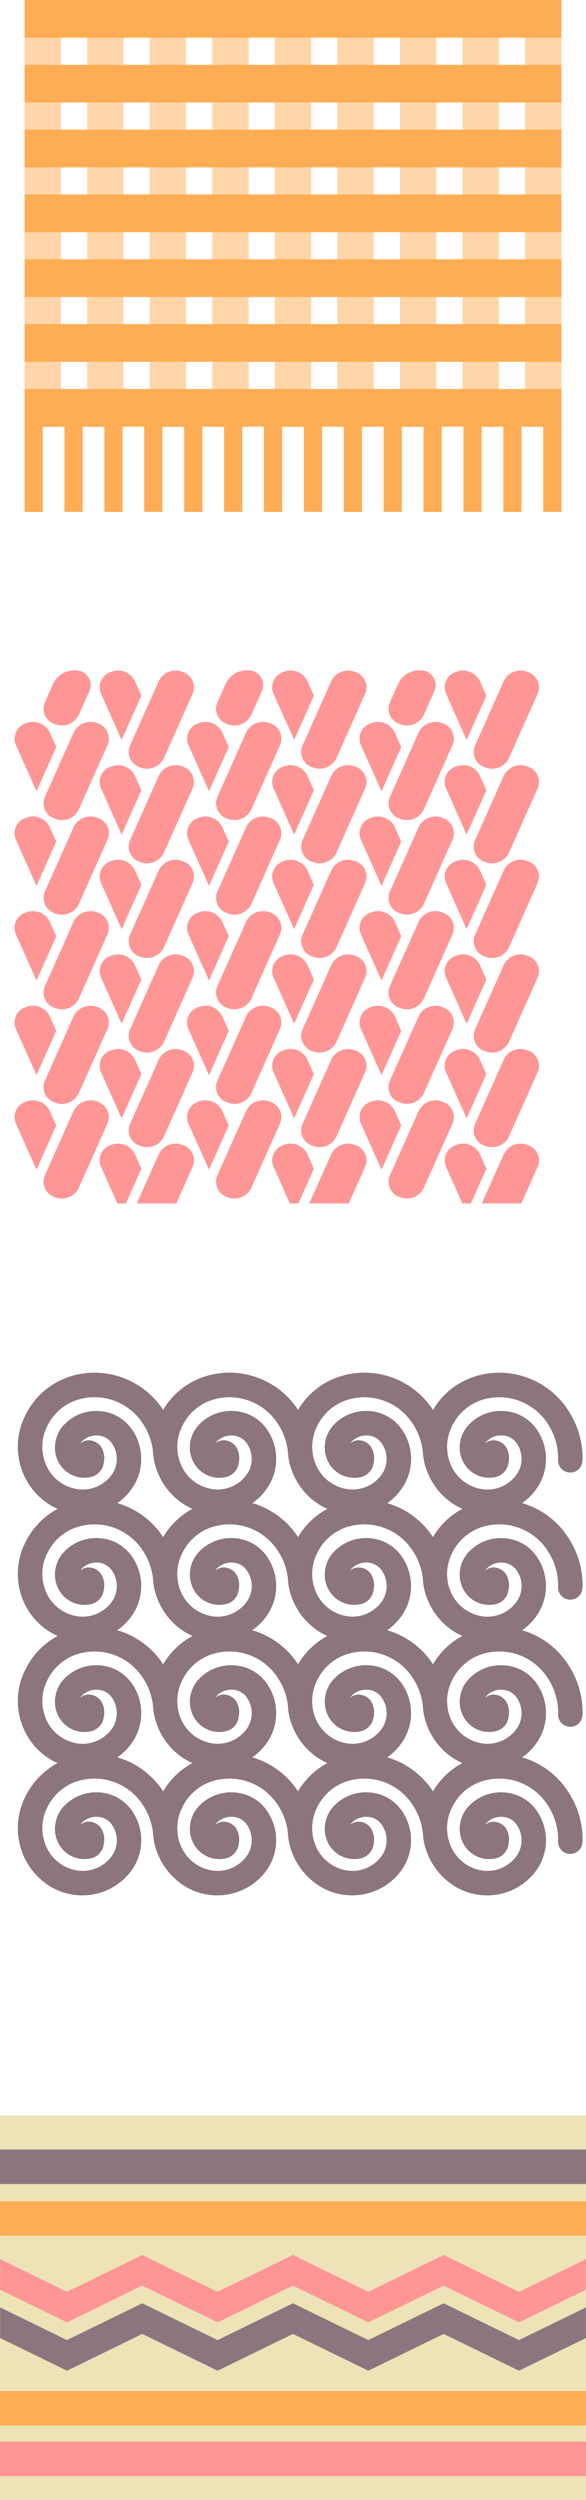 <svg xmlns="http://www.w3.org/2000/svg" width="129.897" height="553.5" viewBox="0 0 129.897 553.5"><g transform="translate(137.861 -44.172)"><g transform="translate(-134.653 192.599)"><path d="M-126.207,119.007a5.127,5.127,0,0,0-4.681,3.037l-1.815,4.064a3.565,3.565,0,0,0,2.2,4.78l.075.028a4.152,4.152,0,0,0,5.232-2.009l2.37-5.308a3.261,3.261,0,0,0-2.979-4.592Z" transform="translate(139.431 -119.007)" fill="#ff9696"/><path d="M-120.991,125.066l-.075-.028a4.151,4.151,0,0,0-5.232,2.009l-6.4,14.344a3.567,3.567,0,0,0,2.2,4.782l.075.028a4.151,4.151,0,0,0,5.232-2.011l6.4-14.344A3.565,3.565,0,0,0-120.991,125.066Z" transform="translate(139.431 -113.344)" fill="#ff9696"/><path d="M-133.67,125.038l-.075.028a3.566,3.566,0,0,0-2.2,4.78l4.586,10.268,4.377-9.8-1.456-3.263A4.15,4.15,0,0,0-133.67,125.038Z" transform="translate(136.243 -113.344)" fill="#ff9696"/><path d="M-120.988,140.441l.073.028a4.155,4.155,0,0,0,5.234-2.009l6.4-14.346a3.566,3.566,0,0,0-2.2-4.78l-.073-.028a4.152,4.152,0,0,0-5.232,2.009l-6.406,14.346A3.567,3.567,0,0,0-120.988,140.441Z" transform="translate(148.788 -118.981)" fill="#ff9696"/><path d="M-126.43,124.114l4.584,10.27,4.379-9.806-1.458-3.263a4.15,4.15,0,0,0-5.23-2.009l-.075.028A3.564,3.564,0,0,0-126.43,124.114Z" transform="translate(145.6 -118.981)" fill="#ff9696"/><path d="M-111.551,129.868a4.152,4.152,0,0,0-5.232,2.009l-6.406,14.344a3.567,3.567,0,0,0,2.2,4.78l.073.03a4.156,4.156,0,0,0,5.234-2.011l6.4-14.344a3.566,3.566,0,0,0-2.2-4.78Z" transform="translate(148.788 -108.594)" fill="#ff9696"/><path d="M-124.155,129.868l-.075.028a3.564,3.564,0,0,0-2.2,4.78l4.584,10.268,4.379-9.806-1.458-3.261A4.15,4.15,0,0,0-124.155,129.868Z" transform="translate(145.6 -108.594)" fill="#ff9696"/><path d="M-106.929,119.007a5.127,5.127,0,0,0-4.681,3.037l-1.813,4.064a3.564,3.564,0,0,0,2.2,4.78l.077.028a4.151,4.151,0,0,0,5.23-2.009l2.37-5.308a3.262,3.262,0,0,0-2.977-4.592Z" transform="translate(158.391 -119.007)" fill="#ff9696"/><path d="M-101.713,125.066l-.075-.028a4.148,4.148,0,0,0-5.23,2.009l-6.4,14.344a3.566,3.566,0,0,0,2.2,4.782l.077.028a4.15,4.15,0,0,0,5.23-2.011l6.4-14.344A3.563,3.563,0,0,0-101.713,125.066Z" transform="translate(158.391 -113.344)" fill="#ff9696"/><path d="M-114.391,125.038l-.073.028a3.566,3.566,0,0,0-2.2,4.78l4.586,10.268,4.377-9.8-1.456-3.263A4.15,4.15,0,0,0-114.391,125.038Z" transform="translate(155.202 -113.344)" fill="#ff9696"/><path d="M-101.709,140.441l.075.028A4.153,4.153,0,0,0-96.4,138.46l6.4-14.346a3.567,3.567,0,0,0-2.2-4.78l-.075-.028a4.152,4.152,0,0,0-5.232,2.009l-6.4,14.346A3.565,3.565,0,0,0-101.709,140.441Z" transform="translate(167.747 -118.981)" fill="#ff9696"/><path d="M-107.151,124.114l4.586,10.27,4.377-9.806-1.456-3.263a4.153,4.153,0,0,0-5.232-2.009l-.075.028A3.565,3.565,0,0,0-107.151,124.114Z" transform="translate(164.559 -118.981)" fill="#ff9696"/><path d="M-92.272,129.868a4.152,4.152,0,0,0-5.232,2.009l-6.4,14.344a3.564,3.564,0,0,0,2.2,4.78l.075.03A4.154,4.154,0,0,0-96.4,149.02l6.4-14.344a3.567,3.567,0,0,0-2.2-4.78Z" transform="translate(167.747 -108.594)" fill="#ff9696"/><path d="M-104.876,129.868l-.075.028a3.565,3.565,0,0,0-2.2,4.78l4.586,10.268,4.377-9.806-1.456-3.261A4.153,4.153,0,0,0-104.876,129.868Z" transform="translate(164.559 -108.594)" fill="#ff9696"/><path d="M-87.648,119.007a5.13,5.13,0,0,0-4.683,3.037l-1.815,4.064a3.567,3.567,0,0,0,2.2,4.78l.073.028a4.156,4.156,0,0,0,5.234-2.009l2.368-5.308a3.261,3.261,0,0,0-2.977-4.592Z" transform="translate(177.35 -119.007)" fill="#ff9696"/><path d="M-82.434,125.066l-.073-.028a4.15,4.15,0,0,0-5.232,2.009l-6.406,14.344a3.569,3.569,0,0,0,2.2,4.782l.073.028a4.155,4.155,0,0,0,5.234-2.011l6.4-14.344A3.567,3.567,0,0,0-82.434,125.066Z" transform="translate(177.35 -113.344)" fill="#ff9696"/><path d="M-95.111,125.038l-.075.028a3.563,3.563,0,0,0-2.2,4.78l4.584,10.268,4.379-9.8-1.458-3.263A4.149,4.149,0,0,0-95.111,125.038Z" transform="translate(174.161 -113.344)" fill="#ff9696"/><path d="M-82.43,140.441l.075.028a4.152,4.152,0,0,0,5.232-2.009l6.4-14.346a3.567,3.567,0,0,0-2.2-4.78l-.075-.028a4.152,4.152,0,0,0-5.232,2.009l-6.4,14.346A3.565,3.565,0,0,0-82.43,140.441Z" transform="translate(186.706 -118.981)" fill="#ff9696"/><path d="M-87.872,124.114l4.584,10.27,4.379-9.806-1.456-3.263a4.152,4.152,0,0,0-5.232-2.009l-.075.028A3.567,3.567,0,0,0-87.872,124.114Z" transform="translate(183.518 -118.981)" fill="#ff9696"/><path d="M-72.918,129.9l-.075-.028a4.152,4.152,0,0,0-5.232,2.009l-6.4,14.344a3.564,3.564,0,0,0,2.2,4.78l.075.03a4.153,4.153,0,0,0,5.232-2.011l6.4-14.344A3.567,3.567,0,0,0-72.918,129.9Z" transform="translate(186.706 -108.594)" fill="#ff9696"/><path d="M-80.365,131.878a4.152,4.152,0,0,0-5.232-2.009l-.075.028a3.567,3.567,0,0,0-2.2,4.78l4.584,10.268,4.379-9.806Z" transform="translate(183.518 -108.594)" fill="#ff9696"/><path d="M-120.991,135.627l-.075-.028a4.152,4.152,0,0,0-5.232,2.011l-6.4,14.344a3.564,3.564,0,0,0,2.2,4.78l.075.028a4.152,4.152,0,0,0,5.232-2.009l6.4-14.346A3.565,3.565,0,0,0-120.991,135.627Z" transform="translate(139.431 -102.959)" fill="#ff9696"/><path d="M-135.945,140.407l4.586,10.27,4.377-9.806-1.456-3.261a4.151,4.151,0,0,0-5.232-2.011l-.075.028A3.567,3.567,0,0,0-135.945,140.407Z" transform="translate(136.243 -102.959)" fill="#ff9696"/><path d="M-130.5,167.3l.075.028a4.151,4.151,0,0,0,5.232-2.011l6.4-14.344a3.565,3.565,0,0,0-2.2-4.78l-.075-.028a4.151,4.151,0,0,0-5.232,2.009l-6.4,14.344A3.567,3.567,0,0,0-130.5,167.3Z" transform="translate(139.431 -92.572)" fill="#ff9696"/><path d="M-135.945,150.969l4.586,10.268,4.377-9.806-1.456-3.261a4.15,4.15,0,0,0-5.232-2.009l-.075.028A3.567,3.567,0,0,0-135.945,150.969Z" transform="translate(136.243 -92.572)" fill="#ff9696"/><path d="M-111.551,140.429a4.152,4.152,0,0,0-5.232,2.009l-6.406,14.346a3.567,3.567,0,0,0,2.2,4.78l.073.028a4.155,4.155,0,0,0,5.234-2.009l6.4-14.346a3.566,3.566,0,0,0-2.2-4.78Z" transform="translate(148.788 -98.209)" fill="#ff9696"/><path d="M-124.155,140.429l-.075.028a3.564,3.564,0,0,0-2.2,4.78l4.584,10.27,4.379-9.806-1.458-3.263A4.15,4.15,0,0,0-124.155,140.429Z" transform="translate(145.6 -98.209)" fill="#ff9696"/><path d="M-120.988,172.124l.073.03a4.156,4.156,0,0,0,5.234-2.011l6.4-14.344a3.566,3.566,0,0,0-2.2-4.78l-.073-.028A4.152,4.152,0,0,0-116.783,153l-6.406,14.344A3.567,3.567,0,0,0-120.988,172.124Z" transform="translate(148.788 -87.822)" fill="#ff9696"/><path d="M-121.846,166.067l4.379-9.806L-118.924,153a4.15,4.15,0,0,0-5.23-2.009l-.075.028a3.563,3.563,0,0,0-2.2,4.78Z" transform="translate(145.6 -87.822)" fill="#ff9696"/><path d="M-101.713,135.627l-.075-.028a4.149,4.149,0,0,0-5.23,2.011l-6.4,14.344a3.563,3.563,0,0,0,2.2,4.78l.077.028a4.151,4.151,0,0,0,5.23-2.009l6.4-14.346A3.564,3.564,0,0,0-101.713,135.627Z" transform="translate(158.391 -102.959)" fill="#ff9696"/><path d="M-114.391,135.6l-.073.028a3.566,3.566,0,0,0-2.2,4.78l4.586,10.27,4.377-9.806-1.456-3.261A4.151,4.151,0,0,0-114.391,135.6Z" transform="translate(155.202 -102.959)" fill="#ff9696"/><path d="M-105.917,165.313l6.4-14.344a3.564,3.564,0,0,0-2.2-4.78l-.075-.028a4.148,4.148,0,0,0-5.23,2.009l-6.4,14.344a3.566,3.566,0,0,0,2.2,4.782l.077.028A4.15,4.15,0,0,0-105.917,165.313Z" transform="translate(158.391 -92.572)" fill="#ff9696"/><path d="M-114.391,146.161l-.073.028a3.566,3.566,0,0,0-2.2,4.78l4.586,10.268,4.377-9.806-1.456-3.261A4.15,4.15,0,0,0-114.391,146.161Z" transform="translate(155.202 -92.572)" fill="#ff9696"/><path d="M-92.272,140.429a4.152,4.152,0,0,0-5.232,2.009l-6.4,14.346a3.565,3.565,0,0,0,2.2,4.78l.075.028a4.153,4.153,0,0,0,5.232-2.009l6.4-14.346a3.567,3.567,0,0,0-2.2-4.78Z" transform="translate(167.747 -98.209)" fill="#ff9696"/><path d="M-104.876,140.429l-.075.028a3.565,3.565,0,0,0-2.2,4.78l4.586,10.27,4.377-9.806-1.456-3.263A4.153,4.153,0,0,0-104.876,140.429Z" transform="translate(164.559 -98.209)" fill="#ff9696"/><path d="M-101.709,172.124l.075.03a4.154,4.154,0,0,0,5.232-2.011L-90,155.8a3.566,3.566,0,0,0-2.2-4.78l-.075-.028A4.152,4.152,0,0,0-97.5,153l-6.4,14.344A3.564,3.564,0,0,0-101.709,172.124Z" transform="translate(167.747 -87.822)" fill="#ff9696"/><path d="M-102.565,166.067l4.377-9.806L-99.644,153a4.153,4.153,0,0,0-5.232-2.009l-.075.028a3.565,3.565,0,0,0-2.2,4.78Z" transform="translate(164.559 -87.822)" fill="#ff9696"/><path d="M-86.636,154.753l6.4-14.346a3.568,3.568,0,0,0-2.2-4.78l-.073-.028a4.151,4.151,0,0,0-5.232,2.011l-6.406,14.344a3.567,3.567,0,0,0,2.2,4.78l.073.028A4.156,4.156,0,0,0-86.636,154.753Z" transform="translate(177.35 -102.959)" fill="#ff9696"/><path d="M-95.111,135.6l-.075.028a3.564,3.564,0,0,0-2.2,4.78l4.584,10.27,4.379-9.806-1.458-3.261A4.15,4.15,0,0,0-95.111,135.6Z" transform="translate(174.161 -102.959)" fill="#ff9696"/><path d="M-86.636,165.313l6.4-14.344a3.568,3.568,0,0,0-2.2-4.78l-.073-.028a4.15,4.15,0,0,0-5.232,2.009l-6.406,14.344a3.569,3.569,0,0,0,2.2,4.782l.073.028A4.154,4.154,0,0,0-86.636,165.313Z" transform="translate(177.35 -92.572)" fill="#ff9696"/><path d="M-95.111,146.161l-.075.028a3.564,3.564,0,0,0-2.2,4.78l4.584,10.268,4.379-9.806-1.458-3.261A4.149,4.149,0,0,0-95.111,146.161Z" transform="translate(174.161 -92.572)" fill="#ff9696"/><path d="M-72.918,140.457l-.075-.028a4.152,4.152,0,0,0-5.232,2.009l-6.4,14.346a3.565,3.565,0,0,0,2.2,4.78l.075.028a4.152,4.152,0,0,0,5.232-2.009l6.4-14.346A3.567,3.567,0,0,0-72.918,140.457Z" transform="translate(186.706 -98.209)" fill="#ff9696"/><path d="M-80.365,142.439a4.152,4.152,0,0,0-5.232-2.009l-.075.028a3.567,3.567,0,0,0-2.2,4.78l4.584,10.27,4.379-9.806Z" transform="translate(183.518 -98.209)" fill="#ff9696"/><path d="M-72.918,151.019l-.075-.028A4.152,4.152,0,0,0-78.226,153l-6.4,14.344a3.564,3.564,0,0,0,2.2,4.78l.075.03a4.153,4.153,0,0,0,5.232-2.011l6.4-14.344A3.566,3.566,0,0,0-72.918,151.019Z" transform="translate(186.706 -87.822)" fill="#ff9696"/><path d="M-83.289,166.067l4.379-9.806L-80.365,153a4.152,4.152,0,0,0-5.232-2.009l-.075.028a3.566,3.566,0,0,0-2.2,4.78Z" transform="translate(183.518 -87.822)" fill="#ff9696"/><path d="M-125.2,175.876l6.4-14.346a3.565,3.565,0,0,0-2.2-4.78l-.075-.028a4.153,4.153,0,0,0-5.232,2.009l-6.4,14.346a3.565,3.565,0,0,0,2.2,4.78l.075.028A4.152,4.152,0,0,0-125.2,175.876Z" transform="translate(139.431 -82.186)" fill="#ff9696"/><path d="M-135.945,161.53l4.586,10.27,4.377-9.806-1.456-3.263a4.152,4.152,0,0,0-5.232-2.009l-.075.028A3.567,3.567,0,0,0-135.945,161.53Z" transform="translate(136.243 -82.186)" fill="#ff9696"/><path d="M-125.2,186.436l6.4-14.344a3.565,3.565,0,0,0-2.2-4.78l-.075-.028a4.153,4.153,0,0,0-5.232,2.009l-6.4,14.344a3.564,3.564,0,0,0,2.2,4.78l.075.03A4.153,4.153,0,0,0-125.2,186.436Z" transform="translate(139.431 -71.8)" fill="#ff9696"/><path d="M-135.945,172.092l4.586,10.268,4.377-9.806-1.456-3.261a4.152,4.152,0,0,0-5.232-2.009l-.075.028A3.567,3.567,0,0,0-135.945,172.092Z" transform="translate(136.243 -71.8)" fill="#ff9696"/><path d="M-120.988,182.687l.073.028a4.155,4.155,0,0,0,5.234-2.009l6.4-14.344a3.568,3.568,0,0,0-2.2-4.782l-.073-.028a4.152,4.152,0,0,0-5.232,2.009l-6.406,14.346A3.568,3.568,0,0,0-120.988,182.687Z" transform="translate(148.788 -77.437)" fill="#ff9696"/><path d="M-121.846,176.63l4.379-9.806-1.458-3.263a4.15,4.15,0,0,0-5.23-2.009l-.075.028a3.565,3.565,0,0,0-2.2,4.782Z" transform="translate(145.6 -77.437)" fill="#ff9696"/><path d="M-112.376,172.14l-.073-.026a4.152,4.152,0,0,0-5.232,2.009l-4.891,10.952h8.757l3.642-8.154A3.568,3.568,0,0,0-112.376,172.14Z" transform="translate(149.687 -67.05)" fill="#ff9696"/><path d="M-118.924,174.123a4.15,4.15,0,0,0-5.23-2.009l-.075.026a3.566,3.566,0,0,0-2.2,4.782l3.64,8.154h1.888l3.435-7.692Z" transform="translate(145.6 -67.05)" fill="#ff9696"/><path d="M-105.917,175.876l6.4-14.346a3.564,3.564,0,0,0-2.2-4.78l-.075-.028a4.15,4.15,0,0,0-5.23,2.009l-6.4,14.346a3.564,3.564,0,0,0,2.2,4.78l.077.028A4.151,4.151,0,0,0-105.917,175.876Z" transform="translate(158.391 -82.186)" fill="#ff9696"/><path d="M-112.081,171.8l4.377-9.806-1.456-3.263a4.152,4.152,0,0,0-5.232-2.009l-.073.028a3.566,3.566,0,0,0-2.2,4.78Z" transform="translate(155.202 -82.186)" fill="#ff9696"/><path d="M-105.917,186.436l6.4-14.344a3.564,3.564,0,0,0-2.2-4.78l-.075-.028a4.15,4.15,0,0,0-5.23,2.009l-6.4,14.344a3.563,3.563,0,0,0,2.2,4.78l.077.03A4.152,4.152,0,0,0-105.917,186.436Z" transform="translate(158.391 -71.8)" fill="#ff9696"/><path d="M-112.081,182.36l4.377-9.806-1.456-3.261a4.152,4.152,0,0,0-5.232-2.009l-.073.028a3.566,3.566,0,0,0-2.2,4.78Z" transform="translate(155.202 -71.8)" fill="#ff9696"/><path d="M-101.709,182.687l.075.028a4.153,4.153,0,0,0,5.232-2.009l6.4-14.344a3.568,3.568,0,0,0-2.2-4.782l-.075-.028a4.152,4.152,0,0,0-5.232,2.009l-6.4,14.346A3.565,3.565,0,0,0-101.709,182.687Z" transform="translate(167.747 -77.437)" fill="#ff9696"/><path d="M-102.565,176.63l4.377-9.806-1.456-3.263a4.153,4.153,0,0,0-5.232-2.009l-.075.028a3.567,3.567,0,0,0-2.2,4.782Z" transform="translate(164.559 -77.437)" fill="#ff9696"/><path d="M-93.1,172.14l-.075-.026a4.152,4.152,0,0,0-5.232,2.009l-4.891,10.952h8.757l3.642-8.154A3.569,3.569,0,0,0-93.1,172.14Z" transform="translate(168.645 -67.05)" fill="#ff9696"/><path d="M-99.644,174.123a4.153,4.153,0,0,0-5.232-2.009l-.075.026a3.567,3.567,0,0,0-2.2,4.782l3.64,8.154h1.888l3.435-7.692Z" transform="translate(164.559 -67.05)" fill="#ff9696"/><path d="M-86.636,175.876l6.4-14.346a3.568,3.568,0,0,0-2.2-4.78l-.073-.028a4.152,4.152,0,0,0-5.232,2.009l-6.406,14.346a3.567,3.567,0,0,0,2.2,4.78l.073.028A4.156,4.156,0,0,0-86.636,175.876Z" transform="translate(177.35 -82.186)" fill="#ff9696"/><path d="M-92.8,171.8l4.379-9.806-1.458-3.263a4.151,4.151,0,0,0-5.23-2.009l-.075.028a3.564,3.564,0,0,0-2.2,4.78Z" transform="translate(174.161 -82.186)" fill="#ff9696"/><path d="M-86.636,186.436l6.4-14.344a3.568,3.568,0,0,0-2.2-4.78l-.073-.028a4.152,4.152,0,0,0-5.232,2.009l-6.406,14.344a3.567,3.567,0,0,0,2.2,4.78l.073.03A4.156,4.156,0,0,0-86.636,186.436Z" transform="translate(177.35 -71.8)" fill="#ff9696"/><path d="M-92.8,182.36l4.379-9.806-1.458-3.261a4.151,4.151,0,0,0-5.23-2.009l-.075.028a3.564,3.564,0,0,0-2.2,4.78Z" transform="translate(174.161 -71.8)" fill="#ff9696"/><path d="M-82.43,182.687l.075.028a4.152,4.152,0,0,0,5.232-2.009l6.4-14.344a3.568,3.568,0,0,0-2.2-4.782l-.075-.028a4.152,4.152,0,0,0-5.232,2.009l-6.4,14.346A3.565,3.565,0,0,0-82.43,182.687Z" transform="translate(186.706 -77.437)" fill="#ff9696"/><path d="M-83.289,176.63l4.379-9.806-1.456-3.263a4.152,4.152,0,0,0-5.232-2.009l-.075.028a3.568,3.568,0,0,0-2.2,4.782Z" transform="translate(183.518 -77.437)" fill="#ff9696"/><path d="M-73.816,172.14l-.075-.026a4.152,4.152,0,0,0-5.232,2.009l-4.891,10.952h8.757l3.642-8.154A3.569,3.569,0,0,0-73.816,172.14Z" transform="translate(187.604 -67.05)" fill="#ff9696"/><path d="M-80.365,174.123a4.152,4.152,0,0,0-5.232-2.009l-.075.026a3.569,3.569,0,0,0-2.2,4.782l3.642,8.154h1.886l3.435-7.692Z" transform="translate(183.518 -67.05)" fill="#ff9696"/></g><g transform="translate(-132.414 44.172)"><rect width="119.004" height="8.348" fill="#ffad54"/><rect width="119.004" height="8.348" transform="translate(0 14.353)" fill="#ffad54"/><rect width="119.004" height="8.348" transform="translate(0 28.705)" fill="#ffad54"/><rect width="119.004" height="8.348" transform="translate(0 43.057)" fill="#ffad54"/><rect width="119.004" height="8.348" transform="translate(0 57.41)" fill="#ffad54"/><rect width="119.004" height="8.348" transform="translate(0 71.763)" fill="#ffad54"/><rect width="119.004" height="8.348" transform="translate(0 86.115)" fill="#ffad54"/><g opacity="0.5"><rect width="8.066" height="94.563" fill="#ffad54"/><rect width="8.066" height="94.563" transform="translate(13.867)" fill="#ffad54"/><rect width="8.066" height="94.563" transform="translate(27.735)" fill="#ffad54"/><rect width="8.066" height="94.563" transform="translate(41.602)" fill="#ffad54"/><rect width="8.066" height="94.563" transform="translate(55.469)" fill="#ffad54"/><rect width="8.066" height="94.563" transform="translate(69.336)" fill="#ffad54"/><rect width="8.066" height="94.563" transform="translate(83.204)" fill="#ffad54"/><rect width="8.065" height="94.563" transform="translate(97.071)" fill="#ffad54"/><rect width="8.065" height="94.563" transform="translate(110.938)" fill="#ffad54"/></g><g transform="translate(0 94.463)"><rect width="4.034" height="18.864" fill="#ffad54"/><rect width="4.034" height="18.864" transform="translate(8.844)" fill="#ffad54"/><rect width="4.033" height="18.864" transform="translate(17.688)" fill="#ffad54"/><rect width="4.034" height="18.864" transform="translate(26.532)" fill="#ffad54"/><rect width="4.034" height="18.864" transform="translate(35.376)" fill="#ffad54"/><rect width="4.034" height="18.864" transform="translate(44.22)" fill="#ffad54"/><rect width="4.034" height="18.864" transform="translate(53.064)" fill="#ffad54"/><rect width="4.034" height="18.864" transform="translate(61.907)" fill="#ffad54"/><rect width="4.033" height="18.864" transform="translate(70.751)" fill="#ffad54"/><rect width="4.033" height="18.864" transform="translate(79.595)" fill="#ffad54"/><rect width="4.034" height="18.864" transform="translate(88.439)" fill="#ffad54"/><rect width="4.034" height="18.864" transform="translate(97.283)" fill="#ffad54"/><rect width="4.033" height="18.864" transform="translate(106.127)" fill="#ffad54"/><rect width="4.033" height="18.864" transform="translate(114.971)" fill="#ffad54"/></g></g><g transform="translate(-133.908 348.098)"><path d="M-100.4,216.356c0,.153-.026.305-.026.46a2.7,2.7,0,0,1-2.7,2.7,2.692,2.692,0,0,1-2.087-.986c0-.012,0-.026-.012-.026a14.22,14.22,0,0,1-.615-2.89,6.811,6.811,0,0,0-.089-.908c0-.065-.012-.115-.012-.181a14.048,14.048,0,0,0-2.2-5.833h-.012a12.715,12.715,0,0,0-14.739-5.194h-.026a11.193,11.193,0,0,0-6.474,5.833,10.046,10.046,0,0,0-.434,7.908v.026a9.035,9.035,0,0,0,7.547,5.974,7.983,7.983,0,0,0,7.152-3.134,6.028,6.028,0,0,0,.014-7.192,4.038,4.038,0,0,0-3.1-1.611,4.516,4.516,0,0,0-3.544,1.42,2.229,2.229,0,0,0-.244.357,2.724,2.724,0,0,1,2.1-.69,3.407,3.407,0,0,1,2.38,1.279,4.623,4.623,0,0,1,.716,3.6v.012a3.714,3.714,0,0,1-3.185,3.288l-.063.012a6.463,6.463,0,0,1-6.73-3.263,6.826,6.826,0,0,1-.793-4.272,7.316,7.316,0,0,1,1.777-3.927l.014-.014a9.836,9.836,0,0,1,7.828-3.211,9.452,9.452,0,0,1,7.2,3.812h.014a11.463,11.463,0,0,1,.026,13.549l-.026.026a12.51,12.51,0,0,1-3.084,3.009,13.9,13.9,0,0,1-8.8,2.366h-.012a12.824,12.824,0,0,1-4.4-1.1,13.462,13.462,0,0,1-3.162-1.906,14.982,14.982,0,0,1-4.707-6.5A15.343,15.343,0,0,1-134.277,207a16.587,16.587,0,0,1,9.645-8.634,17.905,17.905,0,0,1,11.682.038,18.162,18.162,0,0,1,9.3,7.253c.014.014.026.038.04.052a19.059,19.059,0,0,1,3.1,8.61c.038.282.063.549.077.833C-100.413,215.549-100.4,215.959-100.4,216.356Z" transform="translate(135.868 -197.408)" fill="#8c757e"/><path d="M-85.319,216.356c0,.153-.026.305-.038.46a2.693,2.693,0,0,1-2.7,2.7,2.71,2.71,0,0,1-2.087-.986c0-.012,0-.026-.012-.026a14.817,14.817,0,0,1-.615-2.852c-.012-.014-.012-.014,0-.026a7.374,7.374,0,0,0-.089-.932c0-.054-.012-.1-.012-.169a13.729,13.729,0,0,0-2.2-5.833,12.737,12.737,0,0,0-14.751-5.194h-.014a11.164,11.164,0,0,0-6.474,5.833,10.245,10.245,0,0,0-1.035,4.99,4.457,4.457,0,0,0,.077.833,8.5,8.5,0,0,0,.51,2.085l.014.026a9.038,9.038,0,0,0,7.549,5.974,7.961,7.961,0,0,0,7.138-3.134,6.007,6.007,0,0,0,.026-7.192,4.075,4.075,0,0,0-3.108-1.611,4.493,4.493,0,0,0-3.532,1.42,1.642,1.642,0,0,0-.242.357,2.69,2.69,0,0,1,2.085-.69,3.433,3.433,0,0,1,2.392,1.279,4.6,4.6,0,0,1,.7,3.6v.012a3.69,3.69,0,0,1-3.185,3.288l-.063.012a6.447,6.447,0,0,1-6.718-3.263,6.927,6.927,0,0,1-.805-4.272,7.335,7.335,0,0,1,1.791-3.927l.012-.014a9.8,9.8,0,0,1,7.83-3.211,9.7,9.7,0,0,1,4.056,1.1,9.292,9.292,0,0,1,3.148,2.711,11.441,11.441,0,0,1,.026,13.549l-.014.026a12.793,12.793,0,0,1-3.082,3.009,13.919,13.919,0,0,1-8.816,2.366h-.014a12.892,12.892,0,0,1-4.4-1.1,14.393,14.393,0,0,1-3.162-1.906,15.069,15.069,0,0,1-4.695-6.5c-.077-.2-.153-.411-.218-.615,0-.012,0-.026-.012-.026a14.219,14.219,0,0,1-.615-2.89,6.811,6.811,0,0,0-.089-.908c0-.065-.012-.115-.012-.181A15.824,15.824,0,0,1-119.211,207a14.181,14.181,0,0,1,.73-1.343,16.461,16.461,0,0,1,8.917-7.291,17.941,17.941,0,0,1,11.694.038,18.126,18.126,0,0,1,9.288,7.253c.014.014.026.038.04.052a19.319,19.319,0,0,1,3.1,8.457,7.017,7.017,0,0,0,.089,1.035C-85.331,215.588-85.319,215.971-85.319,216.356Z" transform="translate(150.7 -197.408)" fill="#8c757e"/><path d="M-85.319,216.356c0,.153-.026.305-.038.46a2.693,2.693,0,0,1-2.7,2.7,2.71,2.71,0,0,1-2.087-.986c0-.012,0-.026-.012-.026a14.817,14.817,0,0,1-.615-2.852c-.012-.014-.012-.014,0-.026a7.374,7.374,0,0,0-.089-.932c0-.054-.012-.1-.012-.169a13.729,13.729,0,0,0-2.2-5.833,12.737,12.737,0,0,0-14.751-5.194h-.014a11.164,11.164,0,0,0-6.474,5.833,10.245,10.245,0,0,0-1.035,4.99,4.457,4.457,0,0,0,.077.833,8.5,8.5,0,0,0,.51,2.085l.014.026a9.038,9.038,0,0,0,7.549,5.974,7.961,7.961,0,0,0,7.138-3.134,6.007,6.007,0,0,0,.026-7.192,4.075,4.075,0,0,0-3.108-1.611,4.493,4.493,0,0,0-3.532,1.42,1.642,1.642,0,0,0-.242.357,2.69,2.69,0,0,1,2.085-.69,3.433,3.433,0,0,1,2.392,1.279,4.6,4.6,0,0,1,.7,3.6v.012a3.69,3.69,0,0,1-3.185,3.288l-.063.012a6.447,6.447,0,0,1-6.718-3.263,6.927,6.927,0,0,1-.805-4.272,7.335,7.335,0,0,1,1.791-3.927l.012-.014a9.8,9.8,0,0,1,7.83-3.211,9.7,9.7,0,0,1,4.056,1.1,9.292,9.292,0,0,1,3.148,2.711,11.441,11.441,0,0,1,.026,13.549l-.014.026a12.793,12.793,0,0,1-3.082,3.009,13.919,13.919,0,0,1-8.816,2.366h-.014a12.892,12.892,0,0,1-4.4-1.1,14.393,14.393,0,0,1-3.162-1.906,15.069,15.069,0,0,1-4.695-6.5c-.077-.2-.153-.411-.218-.615,0-.012,0-.026-.012-.026a14.219,14.219,0,0,1-.615-2.89,6.811,6.811,0,0,0-.089-.908c0-.065-.012-.115-.012-.181A15.824,15.824,0,0,1-119.211,207a14.181,14.181,0,0,1,.73-1.343,16.461,16.461,0,0,1,8.917-7.291,17.941,17.941,0,0,1,11.694.038,18.126,18.126,0,0,1,9.288,7.253c.014.014.026.038.04.052a19.319,19.319,0,0,1,3.1,8.457,7.017,7.017,0,0,0,.089,1.035C-85.331,215.588-85.319,215.971-85.319,216.356Z" transform="translate(150.7 -197.408)" fill="#8c757e"/><path d="M-70.244,216.356c0,.153-.026.305-.026.46a2.7,2.7,0,0,1-2.7,2.7,2.685,2.685,0,0,1-2.085-.986c0-.012,0-.026-.014-.026a15.046,15.046,0,0,1-.615-2.852.024.024,0,0,1,0-.038,6.969,6.969,0,0,0-.087-.9.889.889,0,0,1-.014-.192,14.072,14.072,0,0,0-2.2-5.833H-78A12.715,12.715,0,0,0-92.736,203.5h-.026a11.193,11.193,0,0,0-6.474,5.833,10.342,10.342,0,0,0-1.035,4.837,7.017,7.017,0,0,0,.089,1.035,9.418,9.418,0,0,0,.512,2.035v.026a9.038,9.038,0,0,0,7.549,5.974,7.986,7.986,0,0,0,7.152-3.134,6.028,6.028,0,0,0,.012-7.192,4.035,4.035,0,0,0-3.1-1.611,4.521,4.521,0,0,0-3.544,1.42,2.366,2.366,0,0,0-.244.357,2.728,2.728,0,0,1,2.1-.69,3.407,3.407,0,0,1,2.378,1.279,4.626,4.626,0,0,1,.718,3.6v.012a3.718,3.718,0,0,1-3.187,3.288l-.063.012a6.466,6.466,0,0,1-6.73-3.263,6.839,6.839,0,0,1-.793-4.272,7.318,7.318,0,0,1,1.779-3.927l.012-.014a9.837,9.837,0,0,1,7.83-3.211,9.459,9.459,0,0,1,7.2,3.812h.012a11.463,11.463,0,0,1,.026,13.549l-.026.026a12.536,12.536,0,0,1-3.082,3.009,13.9,13.9,0,0,1-8.8,2.366h-.014a12.824,12.824,0,0,1-4.4-1.1,13.45,13.45,0,0,1-3.16-1.906,15,15,0,0,1-4.709-6.5c-.077-.2-.153-.411-.218-.615,0-.012,0-.026-.012-.026a14.815,14.815,0,0,1-.615-2.852c-.012-.014-.012-.014,0-.026a7.378,7.378,0,0,0-.089-.932c0-.054-.012-.1-.012-.169A15.732,15.732,0,0,1-104.122,207c.218-.46.46-.906.716-1.343a16.532,16.532,0,0,1,8.931-7.291,17.9,17.9,0,0,1,11.68.038,18.167,18.167,0,0,1,9.3,7.253c.012.014.026.038.038.052a18.975,18.975,0,0,1,3.084,8.56c0,.024,0,.038.012.05.038.282.063.549.077.833a.035.035,0,0,0,0,.05C-70.256,215.588-70.244,215.971-70.244,216.356Z" transform="translate(165.525 -197.408)" fill="#8c757e"/><path d="M-70.244,216.356c0,.153-.026.305-.026.46a2.7,2.7,0,0,1-2.7,2.7,2.685,2.685,0,0,1-2.085-.986c0-.012,0-.026-.014-.026a15.046,15.046,0,0,1-.615-2.852.024.024,0,0,1,0-.038,6.969,6.969,0,0,0-.087-.9.889.889,0,0,1-.014-.192,14.072,14.072,0,0,0-2.2-5.833H-78A12.715,12.715,0,0,0-92.736,203.5h-.026a11.193,11.193,0,0,0-6.474,5.833,10.342,10.342,0,0,0-1.035,4.837,7.017,7.017,0,0,0,.089,1.035,9.418,9.418,0,0,0,.512,2.035v.026a9.038,9.038,0,0,0,7.549,5.974,7.986,7.986,0,0,0,7.152-3.134,6.028,6.028,0,0,0,.012-7.192,4.035,4.035,0,0,0-3.1-1.611,4.521,4.521,0,0,0-3.544,1.42,2.366,2.366,0,0,0-.244.357,2.728,2.728,0,0,1,2.1-.69,3.407,3.407,0,0,1,2.378,1.279,4.626,4.626,0,0,1,.718,3.6v.012a3.718,3.718,0,0,1-3.187,3.288l-.063.012a6.466,6.466,0,0,1-6.73-3.263,6.839,6.839,0,0,1-.793-4.272,7.318,7.318,0,0,1,1.779-3.927l.012-.014a9.837,9.837,0,0,1,7.83-3.211,9.459,9.459,0,0,1,7.2,3.812h.012a11.463,11.463,0,0,1,.026,13.549l-.026.026a12.536,12.536,0,0,1-3.082,3.009,13.9,13.9,0,0,1-8.8,2.366h-.014a12.824,12.824,0,0,1-4.4-1.1,13.45,13.45,0,0,1-3.16-1.906,15,15,0,0,1-4.709-6.5c-.077-.2-.153-.411-.218-.615,0-.012,0-.026-.012-.026a14.815,14.815,0,0,1-.615-2.852c-.012-.014-.012-.014,0-.026a7.378,7.378,0,0,0-.089-.932c0-.054-.012-.1-.012-.169A15.732,15.732,0,0,1-104.122,207c.218-.46.46-.906.716-1.343a16.532,16.532,0,0,1,8.931-7.291,17.9,17.9,0,0,1,11.68.038,18.167,18.167,0,0,1,9.3,7.253c.012.014.026.038.038.052a18.975,18.975,0,0,1,3.084,8.56c0,.024,0,.038.012.05.038.282.063.549.077.833a.035.035,0,0,0,0,.05C-70.256,215.588-70.244,215.971-70.244,216.356Z" transform="translate(165.525 -197.408)" fill="#8c757e"/><path d="M-55.163,216.356c0,.153-.024.305-.038.46a2.692,2.692,0,0,1-2.7,2.7,2.7,2.7,0,0,1-2.7-2.7c0-.155.014-.3.014-.448a13.913,13.913,0,0,0-2.328-7.676A12.741,12.741,0,0,0-77.667,203.5h-.012a11.152,11.152,0,0,0-6.474,5.833,10.306,10.306,0,0,0-1.049,4.941c0,.024,0,.038.012.05a4.457,4.457,0,0,0,.077.833.035.035,0,0,0,0,.05,9.419,9.419,0,0,0,.512,2.035l.012.026a9.04,9.04,0,0,0,7.549,5.974A7.966,7.966,0,0,0-69.9,220.1a6.013,6.013,0,0,0,.026-7.192,4.078,4.078,0,0,0-3.11-1.611,4.489,4.489,0,0,0-3.53,1.42,1.585,1.585,0,0,0-.244.357,2.692,2.692,0,0,1,2.085-.69,3.441,3.441,0,0,1,2.394,1.279,4.617,4.617,0,0,1,.7,3.6v.012a3.692,3.692,0,0,1-3.187,3.288l-.063.012a6.449,6.449,0,0,1-6.718-3.263,6.926,6.926,0,0,1-.805-4.272,7.335,7.335,0,0,1,1.791-3.927l.014-.014a9.8,9.8,0,0,1,7.828-3.211,9.7,9.7,0,0,1,4.056,1.1,9.274,9.274,0,0,1,3.148,2.711,11.441,11.441,0,0,1,.026,13.549l-.012.026a12.8,12.8,0,0,1-3.084,3.009,13.916,13.916,0,0,1-8.816,2.366h-.012a12.9,12.9,0,0,1-4.4-1.1,14.38,14.38,0,0,1-3.16-1.906,15.052,15.052,0,0,1-4.695-6.5c-.077-.2-.155-.411-.218-.615,0-.012,0-.026-.014-.026a15.045,15.045,0,0,1-.615-2.852.024.024,0,0,1,0-.038,6.965,6.965,0,0,0-.087-.9.889.889,0,0,1-.014-.192A15.8,15.8,0,0,1-89.053,207a13.761,13.761,0,0,1,.73-1.343,16.454,16.454,0,0,1,8.917-7.291,17.941,17.941,0,0,1,11.694.038,18.134,18.134,0,0,1,9.326,7.3A19.243,19.243,0,0,1-55.163,216.356Z" transform="translate(180.355 -197.408)" fill="#8c757e"/><path d="M-100.4,230.546c0,.153-.026.307-.026.46a2.7,2.7,0,0,1-2.7,2.7,2.692,2.692,0,0,1-2.087-.986c0-.012,0-.026-.012-.026a14.19,14.19,0,0,1-.615-2.89,6.811,6.811,0,0,0-.089-.908c0-.065-.012-.115-.012-.18a14.058,14.058,0,0,0-2.2-5.833h-.012a12.718,12.718,0,0,0-14.739-5.195h-.026a11.2,11.2,0,0,0-6.474,5.833,10.046,10.046,0,0,0-.434,7.908v.026a9.035,9.035,0,0,0,7.547,5.974,7.983,7.983,0,0,0,7.152-3.134,6.025,6.025,0,0,0,.014-7.19,4.041,4.041,0,0,0-3.1-1.613,4.516,4.516,0,0,0-3.544,1.42,2.16,2.16,0,0,0-.244.359,2.725,2.725,0,0,1,2.1-.692,3.415,3.415,0,0,1,2.38,1.279,4.623,4.623,0,0,1,.716,3.6v.012a3.714,3.714,0,0,1-3.185,3.288l-.063.014a6.464,6.464,0,0,1-6.73-3.265,6.823,6.823,0,0,1-.793-4.27A7.321,7.321,0,0,1-125.8,223.3l.014-.014a9.842,9.842,0,0,1,7.828-3.211,9.453,9.453,0,0,1,7.2,3.812h.014a11.466,11.466,0,0,1,.026,13.551l-.026.024a12.511,12.511,0,0,1-3.084,3.009,13.9,13.9,0,0,1-8.8,2.366h-.012a12.824,12.824,0,0,1-4.4-1.1,13.4,13.4,0,0,1-3.162-1.906,14.971,14.971,0,0,1-4.707-6.5,15.338,15.338,0,0,1,.627-12.14,16.794,16.794,0,0,1,7.241-7.6,13.692,13.692,0,0,1,2.4-1.035,17.811,17.811,0,0,1,10.812-.23,9.049,9.049,0,0,1,.871.268,18.162,18.162,0,0,1,9.3,7.253c.014.014.026.038.04.052a19.058,19.058,0,0,1,3.1,8.61c.038.282.063.549.077.833C-100.413,229.739-100.4,230.15-100.4,230.546Z" transform="translate(135.868 -183.452)" fill="#8c757e"/><path d="M-85.319,230.546c0,.153-.026.307-.038.46a2.693,2.693,0,0,1-2.7,2.7,2.71,2.71,0,0,1-2.087-.986c0-.012,0-.026-.012-.026a14.817,14.817,0,0,1-.615-2.852c-.012-.014-.012-.014,0-.026a7.374,7.374,0,0,0-.089-.932c0-.054-.012-.1-.012-.169a13.738,13.738,0,0,0-2.2-5.833,12.74,12.74,0,0,0-14.751-5.195h-.014a11.17,11.17,0,0,0-6.474,5.833,10.249,10.249,0,0,0-1.035,4.99,4.457,4.457,0,0,0,.077.833,8.474,8.474,0,0,0,.51,2.085l.014.026a9.038,9.038,0,0,0,7.549,5.974,7.961,7.961,0,0,0,7.138-3.134,6,6,0,0,0,.026-7.19,4.078,4.078,0,0,0-3.108-1.613,4.493,4.493,0,0,0-3.532,1.42,1.607,1.607,0,0,0-.242.359,2.691,2.691,0,0,1,2.085-.692,3.441,3.441,0,0,1,2.392,1.279,4.6,4.6,0,0,1,.7,3.6v.012a3.69,3.69,0,0,1-3.185,3.288l-.063.014A6.448,6.448,0,0,1-111.7,231.5a6.923,6.923,0,0,1-.805-4.27,7.34,7.34,0,0,1,1.791-3.929l.012-.014a9.81,9.81,0,0,1,7.83-3.211,9.73,9.73,0,0,1,4.056,1.1,9.293,9.293,0,0,1,3.148,2.711,11.445,11.445,0,0,1,.026,13.551l-.014.024a12.8,12.8,0,0,1-3.082,3.009,13.919,13.919,0,0,1-8.816,2.366h-.014a12.892,12.892,0,0,1-4.4-1.1h-.014a14.305,14.305,0,0,1-3.148-1.906,15.057,15.057,0,0,1-4.695-6.5c-.077-.2-.153-.411-.218-.615,0-.012,0-.026-.012-.026a14.189,14.189,0,0,1-.615-2.89,6.811,6.811,0,0,0-.089-.908c0-.065-.012-.115-.012-.18a15.811,15.811,0,0,1,1.559-7.521,14.21,14.21,0,0,1,.73-1.345,16.452,16.452,0,0,1,6.513-6.256,13.692,13.692,0,0,1,2.4-1.035,17.853,17.853,0,0,1,10.825-.23c.294.075.575.165.869.268a18.126,18.126,0,0,1,9.288,7.253c.014.014.026.038.04.052a19.318,19.318,0,0,1,3.1,8.457,7.016,7.016,0,0,0,.089,1.035C-85.331,229.779-85.319,230.162-85.319,230.546Z" transform="translate(150.7 -183.452)" fill="#8c757e"/><path d="M-70.244,230.546c0,.153-.026.307-.026.46a2.7,2.7,0,0,1-2.7,2.7,2.685,2.685,0,0,1-2.085-.986c0-.012,0-.026-.014-.026a15.012,15.012,0,0,1-.615-2.852.024.024,0,0,1,0-.038,6.968,6.968,0,0,0-.087-.9.889.889,0,0,1-.014-.192,14.081,14.081,0,0,0-2.2-5.833H-78a12.718,12.718,0,0,0-14.739-5.195h-.026a11.2,11.2,0,0,0-6.474,5.833,10.342,10.342,0,0,0-1.035,4.837,7.016,7.016,0,0,0,.089,1.035,9.387,9.387,0,0,0,.512,2.035v.026a9.038,9.038,0,0,0,7.549,5.974,7.986,7.986,0,0,0,7.152-3.134,6.025,6.025,0,0,0,.012-7.19,4.039,4.039,0,0,0-3.1-1.613,4.521,4.521,0,0,0-3.544,1.42,2.287,2.287,0,0,0-.244.359,2.729,2.729,0,0,1,2.1-.692,3.414,3.414,0,0,1,2.378,1.279,4.626,4.626,0,0,1,.718,3.6v.012a3.718,3.718,0,0,1-3.187,3.288l-.063.014a6.467,6.467,0,0,1-6.73-3.265,6.836,6.836,0,0,1-.793-4.27,7.323,7.323,0,0,1,1.779-3.929l.012-.014a9.844,9.844,0,0,1,7.83-3.211,9.459,9.459,0,0,1,7.2,3.812h.012a11.466,11.466,0,0,1,.026,13.551l-.026.024a12.537,12.537,0,0,1-3.082,3.009,13.9,13.9,0,0,1-8.8,2.366h-.014a12.824,12.824,0,0,1-4.4-1.1h-.012a13.316,13.316,0,0,1-3.148-1.906,14.991,14.991,0,0,1-4.709-6.5c-.077-.2-.153-.411-.218-.615,0-.012,0-.026-.012-.026a14.815,14.815,0,0,1-.615-2.852c-.012-.014-.012-.014,0-.026a7.379,7.379,0,0,0-.089-.932c0-.054-.012-.1-.012-.169a15.719,15.719,0,0,1,1.573-7.521c.218-.46.46-.908.716-1.345a16.586,16.586,0,0,1,6.525-6.256,13.712,13.712,0,0,1,2.406-1.035,17.81,17.81,0,0,1,10.811-.23c.294.075.587.165.869.268a18.167,18.167,0,0,1,9.3,7.253c.012.014.026.038.038.052a18.975,18.975,0,0,1,3.084,8.56c0,.024,0,.038.012.05.038.282.063.549.077.833a.035.035,0,0,0,0,.05C-70.256,229.779-70.244,230.162-70.244,230.546Z" transform="translate(165.525 -183.452)" fill="#8c757e"/><path d="M-55.163,230.546c0,.153-.024.307-.038.46a2.692,2.692,0,0,1-2.7,2.7,2.7,2.7,0,0,1-2.7-2.7c0-.153.014-.294.014-.448a13.913,13.913,0,0,0-2.328-7.676,12.744,12.744,0,0,0-14.752-5.195h-.012a11.159,11.159,0,0,0-6.474,5.833,10.306,10.306,0,0,0-1.049,4.941c0,.024,0,.038.012.05a4.457,4.457,0,0,0,.077.833.035.035,0,0,0,0,.05,9.388,9.388,0,0,0,.512,2.035l.012.026a9.041,9.041,0,0,0,7.549,5.974,7.966,7.966,0,0,0,7.14-3.134,6.01,6.01,0,0,0,.026-7.19,4.081,4.081,0,0,0-3.11-1.613,4.489,4.489,0,0,0-3.53,1.42,1.553,1.553,0,0,0-.244.359,2.693,2.693,0,0,1,2.085-.692,3.449,3.449,0,0,1,2.394,1.279,4.617,4.617,0,0,1,.7,3.6v.012a3.692,3.692,0,0,1-3.187,3.288l-.063.014a6.45,6.45,0,0,1-6.718-3.265,6.923,6.923,0,0,1-.805-4.27,7.34,7.34,0,0,1,1.791-3.929l.014-.014a9.808,9.808,0,0,1,7.828-3.211,9.73,9.73,0,0,1,4.056,1.1,9.274,9.274,0,0,1,3.148,2.711,11.445,11.445,0,0,1,.026,13.551l-.012.024a12.8,12.8,0,0,1-3.084,3.009,13.916,13.916,0,0,1-8.816,2.366h-.012a12.9,12.9,0,0,1-4.4-1.1,14.38,14.38,0,0,1-3.16-1.906,15.041,15.041,0,0,1-4.695-6.5c-.077-.2-.155-.411-.218-.615,0-.012,0-.026-.014-.026a15.011,15.011,0,0,1-.615-2.852.024.024,0,0,1,0-.038,6.963,6.963,0,0,0-.087-.9.889.889,0,0,1-.014-.192,15.79,15.79,0,0,1,1.561-7.521,13.79,13.79,0,0,1,.73-1.345,16.46,16.46,0,0,1,6.512-6.256,13.711,13.711,0,0,1,2.406-1.035,17.847,17.847,0,0,1,10.823-.23c.294.075.575.165.871.268a18.144,18.144,0,0,1,9.326,7.3A19.248,19.248,0,0,1-55.163,230.546Z" transform="translate(180.355 -183.452)" fill="#8c757e"/><path d="M-100.4,244.737c0,.153-.026.307-.026.46a2.7,2.7,0,0,1-2.7,2.7,2.7,2.7,0,0,1-2.087-.984c0-.014,0-.028-.012-.028a14.19,14.19,0,0,1-.615-2.89c0-.089-.012-.167-.012-.256a5.005,5.005,0,0,0-.077-.615v-.038c0-.065-.012-.115-.012-.18a14.068,14.068,0,0,0-2.2-5.833h-.012a12.718,12.718,0,0,0-14.739-5.195h-.026a11.2,11.2,0,0,0-6.474,5.835,10.041,10.041,0,0,0-.434,7.906v.026a9.035,9.035,0,0,0,7.547,5.974,7.979,7.979,0,0,0,7.152-3.134,6.025,6.025,0,0,0,.014-7.19,4.041,4.041,0,0,0-3.1-1.612,4.516,4.516,0,0,0-3.544,1.42,2.159,2.159,0,0,0-.244.359,2.723,2.723,0,0,1,2.1-.69,3.4,3.4,0,0,1,2.38,1.279,4.618,4.618,0,0,1,.716,3.594v.012a3.714,3.714,0,0,1-3.185,3.288l-.063.014a6.466,6.466,0,0,1-6.73-3.263,6.826,6.826,0,0,1-.793-4.272A7.321,7.321,0,0,1-125.8,237.5l.014-.012a9.836,9.836,0,0,1,7.828-3.211,9.444,9.444,0,0,1,7.2,3.81h.014a11.466,11.466,0,0,1,.026,13.551l-.026.026a12.5,12.5,0,0,1-3.084,3.007,13.9,13.9,0,0,1-8.8,2.366h-.012a12.825,12.825,0,0,1-4.4-1.1,13.4,13.4,0,0,1-3.162-1.906,14.97,14.97,0,0,1-4.707-6.5,15.338,15.338,0,0,1,.627-12.14,16.794,16.794,0,0,1,7.241-7.6,13.688,13.688,0,0,1,2.4-1.035,17.81,17.81,0,0,1,10.812-.23,9.027,9.027,0,0,1,.871.268,18.155,18.155,0,0,1,9.3,7.255c.014.012.026.038.04.05a19.059,19.059,0,0,1,3.1,8.61v.1a3.946,3.946,0,0,1,.063.664c0,.028.014.04.014.065C-100.413,243.932-100.4,244.341-100.4,244.737Z" transform="translate(135.868 -169.496)" fill="#8c757e"/><path d="M-85.319,244.737c0,.153-.026.307-.038.46a2.692,2.692,0,0,1-2.7,2.7,2.715,2.715,0,0,1-2.087-.984c0-.014,0-.028-.012-.028a15.04,15.04,0,0,1-.615-2.878c0-.089-.012-.19-.012-.294a5.717,5.717,0,0,0-.077-.639c0-.054-.012-.1-.012-.169a13.748,13.748,0,0,0-2.2-5.833,12.74,12.74,0,0,0-14.751-5.195h-.014a11.167,11.167,0,0,0-6.474,5.835,10.237,10.237,0,0,0-1.035,4.988v.1a3.85,3.85,0,0,0,.063.664c0,.028.014.04.014.065a8.43,8.43,0,0,0,.51,2.085l.014.026a9.038,9.038,0,0,0,7.549,5.974,7.956,7.956,0,0,0,7.138-3.134,6,6,0,0,0,.026-7.19,4.078,4.078,0,0,0-3.108-1.612,4.493,4.493,0,0,0-3.532,1.42,1.607,1.607,0,0,0-.242.359,2.689,2.689,0,0,1,2.085-.69,3.426,3.426,0,0,1,2.392,1.279,4.594,4.594,0,0,1,.7,3.594v.012a3.69,3.69,0,0,1-3.185,3.288l-.063.014A6.45,6.45,0,0,1-111.7,245.7a6.926,6.926,0,0,1-.805-4.272,7.34,7.34,0,0,1,1.791-3.929l.012-.012a9.8,9.8,0,0,1,7.83-3.211,9.729,9.729,0,0,1,4.056,1.1,9.292,9.292,0,0,1,3.148,2.711,11.444,11.444,0,0,1,.026,13.551l-.014.026a12.785,12.785,0,0,1-3.082,3.007,13.919,13.919,0,0,1-8.816,2.366h-.014a12.893,12.893,0,0,1-4.4-1.1h-.014a14.228,14.228,0,0,1-3.148-1.906,15.057,15.057,0,0,1-4.695-6.5c-.077-.2-.153-.411-.218-.613,0-.014,0-.028-.012-.028a14.189,14.189,0,0,1-.615-2.89c0-.089-.012-.167-.012-.256a5.005,5.005,0,0,0-.077-.615v-.038c0-.065-.012-.115-.012-.18a15.811,15.811,0,0,1,1.559-7.521,13.928,13.928,0,0,1,.73-1.343,16.6,16.6,0,0,1,6.5-6.258h.014a13.687,13.687,0,0,1,2.4-1.035,17.853,17.853,0,0,1,10.825-.23c.294.075.575.165.869.268a18.12,18.12,0,0,1,9.288,7.255c.014.012.026.038.04.05a19.437,19.437,0,0,1,3.1,8.445v.012a7.016,7.016,0,0,0,.089,1.035v.014C-85.331,243.984-85.319,244.353-85.319,244.737Z" transform="translate(150.7 -169.496)" fill="#8c757e"/><path d="M-70.244,244.737c0,.153-.026.307-.026.46a2.7,2.7,0,0,1-2.7,2.7,2.69,2.69,0,0,1-2.085-.984c0-.014,0-.028-.014-.028a14.191,14.191,0,0,1-.615-2.89,7.19,7.19,0,0,0-.087-.908c0-.065-.014-.115-.014-.18a14.092,14.092,0,0,0-2.2-5.833H-78a12.718,12.718,0,0,0-14.739-5.195h-.026a11.2,11.2,0,0,0-6.474,5.835,10.282,10.282,0,0,0-1.035,4.824v.012a7.016,7.016,0,0,0,.089,1.035v.014a9.268,9.268,0,0,0,.512,2.021v.026a9.038,9.038,0,0,0,7.549,5.974,7.981,7.981,0,0,0,7.152-3.134,6.025,6.025,0,0,0,.012-7.19,4.038,4.038,0,0,0-3.1-1.612A4.521,4.521,0,0,0-91.6,241.1a2.286,2.286,0,0,0-.244.359,2.728,2.728,0,0,1,2.1-.69,3.4,3.4,0,0,1,2.378,1.279,4.62,4.62,0,0,1,.718,3.594v.012a3.718,3.718,0,0,1-3.187,3.288l-.063.014a6.468,6.468,0,0,1-6.73-3.263,6.839,6.839,0,0,1-.793-4.272,7.324,7.324,0,0,1,1.779-3.929l.012-.012a9.837,9.837,0,0,1,7.83-3.211,9.451,9.451,0,0,1,7.2,3.81h.012a11.466,11.466,0,0,1,.026,13.551l-.026.026a12.527,12.527,0,0,1-3.082,3.007,13.9,13.9,0,0,1-8.8,2.366h-.014a12.825,12.825,0,0,1-4.4-1.1h-.012a13.315,13.315,0,0,1-3.148-1.906,14.99,14.99,0,0,1-4.709-6.5c-.077-.2-.153-.411-.218-.613,0-.014,0-.028-.012-.028a15.038,15.038,0,0,1-.615-2.878c0-.089-.012-.19-.012-.294a5.715,5.715,0,0,0-.077-.639c0-.054-.012-.1-.012-.169a15.724,15.724,0,0,1,1.573-7.521c.218-.46.46-.908.716-1.343a16.712,16.712,0,0,1,6.513-6.258h.012a13.708,13.708,0,0,1,2.406-1.035,17.81,17.81,0,0,1,10.811-.23c.294.075.587.165.869.268a18.16,18.16,0,0,1,9.3,7.255c.012.012.026.038.038.05a19.059,19.059,0,0,1,3.1,8.61c.038.282.063.549.077.833C-70.256,243.932-70.244,244.341-70.244,244.737Z" transform="translate(165.525 -169.496)" fill="#8c757e"/><path d="M-55.163,244.737c0,.153-.024.307-.038.46a2.691,2.691,0,0,1-2.7,2.7,2.7,2.7,0,0,1-2.7-2.7c0-.153.014-.294.014-.446a13.924,13.924,0,0,0-2.328-7.678,12.743,12.743,0,0,0-14.752-5.195h-.012a11.156,11.156,0,0,0-6.474,5.835A10.217,10.217,0,0,0-85.19,242.7a4.457,4.457,0,0,0,.077.833,8.433,8.433,0,0,0,.512,2.085l.012.026a9.041,9.041,0,0,0,7.549,5.974,7.962,7.962,0,0,0,7.14-3.134,6.01,6.01,0,0,0,.026-7.19,4.081,4.081,0,0,0-3.11-1.612,4.489,4.489,0,0,0-3.53,1.42,1.552,1.552,0,0,0-.244.359,2.692,2.692,0,0,1,2.085-.69,3.434,3.434,0,0,1,2.394,1.279,4.611,4.611,0,0,1,.7,3.594v.012a3.692,3.692,0,0,1-3.187,3.288l-.063.014a6.451,6.451,0,0,1-6.718-3.263,6.926,6.926,0,0,1-.805-4.272,7.341,7.341,0,0,1,1.791-3.929l.014-.012a9.8,9.8,0,0,1,7.828-3.211,9.729,9.729,0,0,1,4.056,1.1,9.273,9.273,0,0,1,3.148,2.711,11.444,11.444,0,0,1,.026,13.551l-.012.026a12.793,12.793,0,0,1-3.084,3.007,13.915,13.915,0,0,1-8.816,2.366h-.012a12.9,12.9,0,0,1-4.4-1.1,14.3,14.3,0,0,1-3.16-1.906,15.04,15.04,0,0,1-4.695-6.5c-.077-.2-.155-.411-.218-.613,0-.014,0-.028-.014-.028a14.191,14.191,0,0,1-.615-2.89,7.186,7.186,0,0,0-.087-.908c0-.065-.014-.115-.014-.18a15.79,15.79,0,0,1,1.561-7.521,13.523,13.523,0,0,1,.73-1.343,16.464,16.464,0,0,1,6.512-6.258,13.707,13.707,0,0,1,2.406-1.035,17.846,17.846,0,0,1,10.823-.23c.294.075.575.165.871.268a18.155,18.155,0,0,1,9.326,7.3A19.253,19.253,0,0,1-55.163,244.737Z" transform="translate(180.355 -169.496)" fill="#8c757e"/><path d="M-100.4,258.928c0,.153-.026.307-.026.46a2.7,2.7,0,0,1-2.7,2.7,2.7,2.7,0,0,1-2.087-.986c0-.012,0-.026-.012-.026a14.236,14.236,0,0,1-.615-2.892,6.844,6.844,0,0,0-.089-.908c0-.063-.012-.115-.012-.178a14.058,14.058,0,0,0-2.2-5.833h-.012a12.719,12.719,0,0,0-14.739-5.2h-.026a11.2,11.2,0,0,0-6.474,5.835,10.041,10.041,0,0,0-.434,7.906v.026a9.032,9.032,0,0,0,7.547,5.974,7.979,7.979,0,0,0,7.152-3.134,6.025,6.025,0,0,0,.014-7.19,4.048,4.048,0,0,0-3.1-1.613,4.523,4.523,0,0,0-3.544,1.42,2.162,2.162,0,0,0-.244.359,2.731,2.731,0,0,1,2.1-.69,3.4,3.4,0,0,1,2.38,1.279,4.619,4.619,0,0,1,.716,3.594v.012a3.712,3.712,0,0,1-3.185,3.288l-.063.014a6.466,6.466,0,0,1-6.73-3.263,6.826,6.826,0,0,1-.793-4.272,7.321,7.321,0,0,1,1.777-3.929l.014-.012a9.836,9.836,0,0,1,7.828-3.211,9.44,9.44,0,0,1,7.2,3.812h.014a11.466,11.466,0,0,1,.026,13.551l-.026.024a13.444,13.444,0,0,1-11.886,5.373h-.012a13.609,13.609,0,0,1-7.563-3.007,14.97,14.97,0,0,1-4.707-6.5,15.339,15.339,0,0,1,.627-12.14,16.8,16.8,0,0,1,7.241-7.6,13.687,13.687,0,0,1,2.4-1.035,17.81,17.81,0,0,1,10.812-.23c.3.077.589.165.871.268a18.156,18.156,0,0,1,9.3,7.255c.014.012.026.038.04.052a19.042,19.042,0,0,1,3.1,8.61c.038.282.063.549.077.831C-100.413,258.123-100.4,258.532-100.4,258.928Z" transform="translate(135.868 -155.541)" fill="#8c757e"/><path d="M-85.319,258.928c0,.153-.026.307-.038.46a2.694,2.694,0,0,1-2.7,2.7,2.717,2.717,0,0,1-2.087-.986c0-.012,0-.026-.012-.026a14.881,14.881,0,0,1-.615-2.852c-.012-.012-.012-.012,0-.028a7.446,7.446,0,0,0-.089-.932c0-.052-.012-.1-.012-.167a13.739,13.739,0,0,0-2.2-5.833,12.741,12.741,0,0,0-14.751-5.2h-.014a11.174,11.174,0,0,0-6.474,5.835,10.24,10.24,0,0,0-1.035,4.99,4.421,4.421,0,0,0,.077.831,8.41,8.41,0,0,0,.51,2.085l.014.026a9.035,9.035,0,0,0,7.549,5.974,7.956,7.956,0,0,0,7.138-3.134,6,6,0,0,0,.026-7.19,4.085,4.085,0,0,0-3.108-1.613,4.5,4.5,0,0,0-3.532,1.42,1.608,1.608,0,0,0-.242.359,2.7,2.7,0,0,1,2.085-.69,3.426,3.426,0,0,1,2.392,1.279,4.6,4.6,0,0,1,.7,3.594v.012a3.688,3.688,0,0,1-3.185,3.288l-.063.014a6.45,6.45,0,0,1-6.718-3.263,6.926,6.926,0,0,1-.805-4.272,7.34,7.34,0,0,1,1.791-3.929l.012-.012a9.8,9.8,0,0,1,7.83-3.211,9.728,9.728,0,0,1,4.056,1.1,9.277,9.277,0,0,1,3.148,2.713,11.444,11.444,0,0,1,.026,13.551l-.014.024a13.465,13.465,0,0,1-11.9,5.373h-.014a13.642,13.642,0,0,1-7.561-3.007,15.057,15.057,0,0,1-4.695-6.5c-.077-.2-.153-.407-.218-.613,0-.012,0-.026-.012-.026a14.235,14.235,0,0,1-.615-2.892,6.844,6.844,0,0,0-.089-.908c0-.063-.012-.115-.012-.178a15.814,15.814,0,0,1,1.559-7.523,13.935,13.935,0,0,1,.73-1.343,16.6,16.6,0,0,1,6.5-6.258h.014a13.686,13.686,0,0,1,2.4-1.035,17.853,17.853,0,0,1,10.825-.23c.294.077.575.165.869.268a18.12,18.12,0,0,1,9.288,7.255c.014.012.026.038.04.052a19.3,19.3,0,0,1,3.1,8.455,7.065,7.065,0,0,0,.089,1.037C-85.331,258.161-85.319,258.546-85.319,258.928Z" transform="translate(150.7 -155.541)" fill="#8c757e"/><path d="M-70.244,258.928c0,.153-.026.307-.026.46a2.7,2.7,0,0,1-2.7,2.7,2.691,2.691,0,0,1-2.085-.986c0-.012,0-.026-.014-.026a15.077,15.077,0,0,1-.615-2.852.027.027,0,0,1,0-.04,6.936,6.936,0,0,0-.087-.894.9.9,0,0,1-.014-.192,14.082,14.082,0,0,0-2.2-5.833H-78a12.719,12.719,0,0,0-14.739-5.2h-.026a11.2,11.2,0,0,0-6.474,5.835,10.339,10.339,0,0,0-1.035,4.835,7.065,7.065,0,0,0,.089,1.037,9.4,9.4,0,0,0,.512,2.033v.026a9.035,9.035,0,0,0,7.549,5.974,7.981,7.981,0,0,0,7.152-3.134,6.025,6.025,0,0,0,.012-7.19,4.045,4.045,0,0,0-3.1-1.613,4.528,4.528,0,0,0-3.544,1.42,2.29,2.29,0,0,0-.244.359,2.735,2.735,0,0,1,2.1-.69,3.4,3.4,0,0,1,2.378,1.279,4.621,4.621,0,0,1,.718,3.594v.012a3.716,3.716,0,0,1-3.187,3.288l-.063.014a6.468,6.468,0,0,1-6.73-3.263,6.839,6.839,0,0,1-.793-4.272,7.324,7.324,0,0,1,1.779-3.929l.012-.012a9.837,9.837,0,0,1,7.83-3.211,9.447,9.447,0,0,1,7.2,3.812h.012a11.466,11.466,0,0,1,.026,13.551l-.026.024a13.442,13.442,0,0,1-11.884,5.373h-.014a13.6,13.6,0,0,1-7.561-3.007,14.99,14.99,0,0,1-4.709-6.5c-.077-.2-.153-.407-.218-.613,0-.012,0-.026-.012-.026a14.879,14.879,0,0,1-.615-2.852c-.012-.012-.012-.012,0-.028a7.45,7.45,0,0,0-.089-.932c0-.052-.012-.1-.012-.167a15.732,15.732,0,0,1,1.573-7.523c.218-.46.46-.908.716-1.343a16.712,16.712,0,0,1,6.513-6.258h.012a13.706,13.706,0,0,1,2.406-1.035,17.81,17.81,0,0,1,10.811-.23c.294.077.587.165.869.268a18.16,18.16,0,0,1,9.3,7.255c.012.012.026.038.038.052a18.975,18.975,0,0,1,3.084,8.558.07.07,0,0,0,.012.052c.038.282.063.549.077.831a.037.037,0,0,0,0,.052C-70.256,258.161-70.244,258.546-70.244,258.928Z" transform="translate(165.525 -155.541)" fill="#8c757e"/><path d="M-55.163,258.928c0,.153-.024.307-.038.46a2.693,2.693,0,0,1-2.7,2.7,2.7,2.7,0,0,1-2.7-2.7c0-.153.014-.292.014-.446a13.913,13.913,0,0,0-2.328-7.676,12.745,12.745,0,0,0-14.752-5.2h-.012a11.162,11.162,0,0,0-6.474,5.835,10.3,10.3,0,0,0-1.049,4.939.07.07,0,0,0,.012.052,4.421,4.421,0,0,0,.077.831.037.037,0,0,0,0,.052,9.4,9.4,0,0,0,.512,2.033l.012.026a9.037,9.037,0,0,0,7.549,5.974,7.962,7.962,0,0,0,7.14-3.134,6.01,6.01,0,0,0,.026-7.19,4.088,4.088,0,0,0-3.11-1.613,4.5,4.5,0,0,0-3.53,1.42,1.554,1.554,0,0,0-.244.359,2.7,2.7,0,0,1,2.085-.69,3.434,3.434,0,0,1,2.394,1.279,4.612,4.612,0,0,1,.7,3.594v.012a3.69,3.69,0,0,1-3.187,3.288l-.063.014a6.451,6.451,0,0,1-6.718-3.263,6.926,6.926,0,0,1-.805-4.272,7.34,7.34,0,0,1,1.791-3.929l.014-.012a9.8,9.8,0,0,1,7.828-3.211,9.728,9.728,0,0,1,4.056,1.1,9.258,9.258,0,0,1,3.148,2.713,11.444,11.444,0,0,1,.026,13.551l-.012.024a13.468,13.468,0,0,1-11.9,5.373h-.012a13.637,13.637,0,0,1-7.561-3.007,15.04,15.04,0,0,1-4.695-6.5c-.077-.2-.155-.407-.218-.613,0-.012,0-.026-.014-.026a15.076,15.076,0,0,1-.615-2.852.027.027,0,0,1,0-.04,6.932,6.932,0,0,0-.087-.894.9.9,0,0,1-.014-.192,15.793,15.793,0,0,1,1.561-7.523,13.53,13.53,0,0,1,.73-1.343,16.465,16.465,0,0,1,6.512-6.258,13.706,13.706,0,0,1,2.406-1.035,17.847,17.847,0,0,1,10.823-.23c.294.077.575.165.871.268a18.148,18.148,0,0,1,9.326,7.307A19.241,19.241,0,0,1-55.163,258.928Z" transform="translate(180.355 -155.541)" fill="#8c757e"/></g><g transform="translate(-137.861 512.536)"><rect width="129.881" height="85.136" transform="translate(0.008)" fill="#ede3b7"/><rect width="129.897" height="7.638" transform="translate(0 7.558)" fill="#8c757e"/><rect width="129.897" height="7.64" transform="translate(0 19.015)" fill="#ffad54"/><rect width="129.897" height="7.641" transform="translate(0 61.028)" fill="#ffad54"/><rect width="129.897" height="7.638" transform="translate(0 72.234)" fill="#ff9696"/><path d="M386.942,288.427v6.783l-14.851,7.232-16.7-8.148-16.7,8.148-16.7-8.148-16.7,8.148-16.7-8.148-16.683,8.148-14.83-7.232v-6.783l14.83,7.232,16.683-8.148,16.7,8.148,16.7-8.148,16.7,8.148,16.7-8.148,16.7,8.148Z" transform="translate(-257.053 -256.609)" fill="#ff9696"/><path d="M386.942,292.338v6.783l-14.851,7.232-16.7-8.148-16.7,8.148-16.7-8.148-16.7,8.148-16.7-8.148-16.683,8.148-14.83-7.232v-6.783l14.83,7.232,16.683-8.148,16.7,8.148,16.7-8.148,16.7,8.148,16.7-8.148,16.7,8.148Z" transform="translate(-257.053 -249.825)" fill="#8c757e"/></g></g></svg>